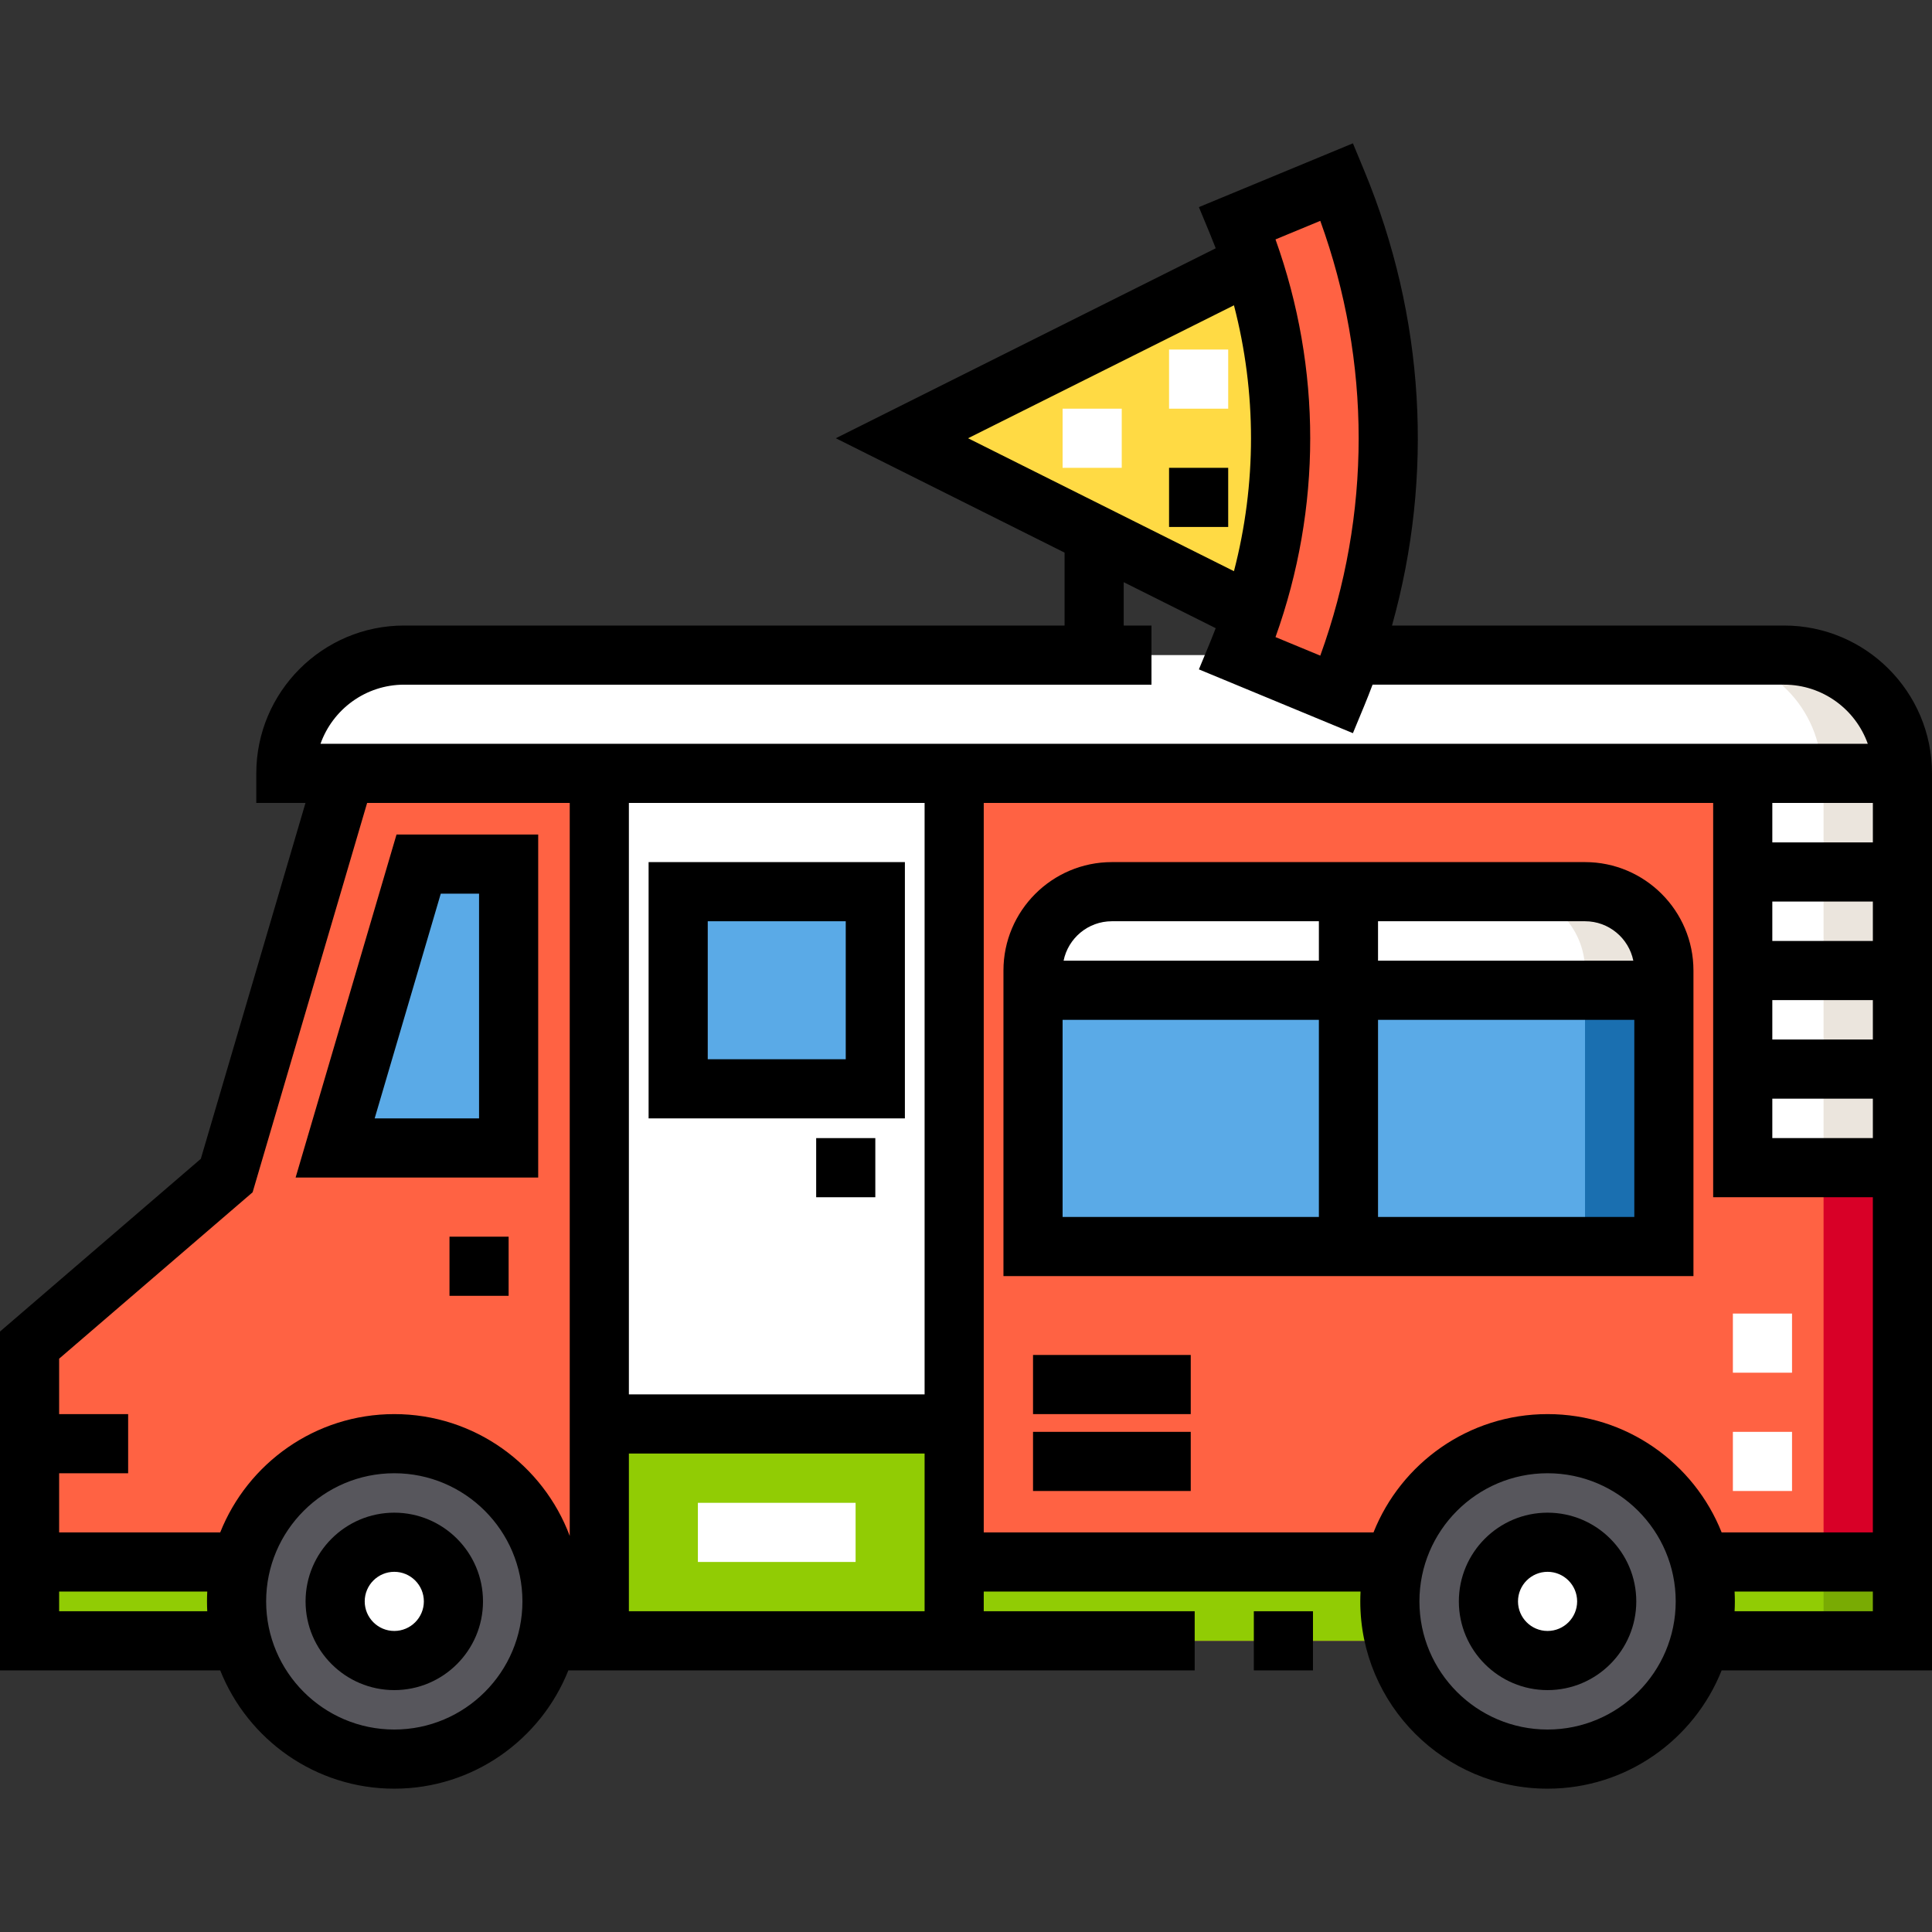 <?xml version="1.0" encoding="iso-8859-1"?>
<!-- Generator: Adobe Illustrator 19.0.0, SVG Export Plug-In . SVG Version: 6.00 Build 0)  -->
<svg version="1.1" id="Capa_1" xmlns="http://www.w3.org/2000/svg" xmlns:xlink="http://www.w3.org/1999/xlink" x="0px" y="0px"
	 viewBox="0 0 512 512" style="enable-background:new 0 0 512 512;" xml:space="preserve">
<rect x="0" y="0" width="512" height="512" fill="#333333" stroke="none"/>
<path style="fill:#FFFFFF;" d="M504.163,204.956H75.755l0,0c0-17.313,14.034-31.347,31.347-31.347h365.714
	C490.129,173.609,504.163,187.644,504.163,204.956L504.163,204.956z"/>
<path style="fill:#EBE5DD;" d="M472.816,173.609h-21.42c17.312,0,31.347,14.035,31.347,31.347h21.42
	C504.163,187.644,490.128,173.609,472.816,173.609z"/>
<polygon style="fill:#FF6243;" points="91.429,204.956 60.082,311.536 7.837,356.466 7.837,434.834 504.163,434.834 
	504.163,204.956 "/>
<path style="fill:#91CC04;" d="M62.694,424.385c0-3.608,0.458-7.109,1.317-10.449H7.837v20.898H64.01
	C63.152,431.494,62.694,427.993,62.694,424.385z"/>
<g>
	<rect x="459.233" y="348.108" style="fill:#FFFFFF;" width="15.673" height="15.673"/>
	<rect x="459.233" y="379.455" style="fill:#FFFFFF;" width="15.673" height="15.673"/>
</g>
<rect x="252.865" y="413.937" style="fill:#91CC04;" width="251.298" height="20.898"/>
<rect x="483.265" y="413.937" style="fill:#79AB03;" width="20.898" height="20.898"/>
<rect x="483.265" y="309.447" style="fill:#D80027;" width="20.898" height="104.49"/>
<g>
	<rect x="158.824" y="204.957" style="fill:#FFFFFF;" width="94.041" height="229.878"/>
	<rect x="461.845" y="204.957" style="fill:#FFFFFF;" width="42.318" height="104.49"/>
</g>
<rect x="483.265" y="204.957" style="fill:#EBE5DD;" width="20.898" height="104.49"/>
<path style="fill:#5AAAE7;" d="M420.049,236.303H294.661c-11.542,0-20.898,9.356-20.898,20.898v73.143h167.184v-73.143
	C440.947,245.66,431.591,236.303,420.049,236.303z"/>
<rect x="420.049" y="262.427" style="fill:#1A6FB0;" width="20.898" height="67.918"/>
<path style="fill:#FFFFFF;" d="M440.947,257.201v5.224H273.763v-5.224c0-11.546,9.352-20.898,20.898-20.898h125.388
	C431.595,236.303,440.947,245.655,440.947,257.201z"/>
<path style="fill:#EBE5DD;" d="M440.947,257.201v5.224h-20.898v-5.224c0-11.546-9.352-20.898-20.898-20.898h20.898
	C431.595,236.303,440.947,245.655,440.947,257.201z"/>
<rect x="158.824" y="377.365" style="fill:#91CC04;" width="94.041" height="57.469"/>
<rect x="184.947" y="398.263" style="fill:#FFFFFF;" width="41.796" height="15.673"/>
<rect x="179.722" y="236.304" style="fill:#5AAAE7;" width="52.245" height="52.245"/>
<circle style="fill:#57565C;" cx="104.49" cy="424.386" r="41.796"/>
<circle style="fill:#FFFFFF;" cx="104.49" cy="424.386" r="15.673"/>
<circle style="fill:#57565C;" cx="410.122" cy="424.386" r="41.796"/>
<circle style="fill:#FFFFFF;" cx="410.122" cy="424.386" r="15.673"/>
<polygon style="fill:#5AAAE7;" points="134.792,228.989 134.792,304.221 88.816,304.221 110.947,228.989 "/>
<path style="fill:#FFDA44;" d="M331.88,162.565l-92.86-46.425l92.86-46.425C341.776,99.871,341.776,132.409,331.88,162.565z"/>
<path style="fill:#FF6243;" d="M354.295,184.058c18.013-43.488,18.013-92.349,0-135.837c-8.778,3.636-17.556,7.272-26.336,10.909
	c15.12,36.502,15.12,77.517,0,114.02C336.737,176.787,345.515,180.422,354.295,184.058z"/>
<rect x="281.6" y="108.304" style="fill:#FFFFFF;" width="15.673" height="15.673"/>
<rect x="273.763" y="379.455" width="41.796" height="15.673"/>
<rect x="273.763" y="359.08" width="41.796" height="15.673"/>
<rect x="216.294" y="301.61" width="15.673" height="15.673"/>
<rect x="119.118" y="327.733" width="15.673" height="15.673"/>
<rect x="332.278" y="426.998" width="15.673" height="15.673"/>
<path d="M171.886,228.466v67.918h67.918v-67.918L171.886,228.466L171.886,228.466z M224.131,280.711h-36.571V244.14h36.571V280.711z
	"/>
<path d="M104.49,400.875c-12.964,0-23.51,10.547-23.51,23.51s10.546,23.51,23.51,23.51S128,437.348,128,424.385
	C128,411.422,117.454,400.875,104.49,400.875z M104.49,432.221c-4.322,0-7.837-3.515-7.837-7.837s3.515-7.837,7.837-7.837
	s7.837,3.515,7.837,7.837C112.327,428.706,108.811,432.221,104.49,432.221z"/>
<path d="M410.122,400.875c-12.964,0-23.51,10.547-23.51,23.51s10.546,23.51,23.51,23.51c12.964,0,23.51-10.547,23.51-23.51
	C433.633,411.422,423.086,400.875,410.122,400.875z M410.122,432.221c-4.322,0-7.837-3.515-7.837-7.837s3.515-7.837,7.837-7.837
	s7.837,3.515,7.837,7.837C417.959,428.706,414.444,432.221,410.122,432.221z"/>
<path d="M105.084,221.152l-26.742,90.906h64.286v-90.906L105.084,221.152L105.084,221.152z M126.955,296.385H99.29l17.521-59.559
	h10.145v59.559H126.955z"/>
<path d="M472.816,165.773H368.894c11.134-39.753,8.685-81.816-7.359-120.55l-2.999-7.24l-40.817,16.905l2.999,7.241
	c0.506,1.219,0.988,2.445,1.459,3.673L221.5,116.14l60.623,30.311v19.322h-175.02c-21.606,0-39.184,17.577-39.184,39.184v7.837
	h13.036l-27.738,94.309L0,352.87v89.801h58.363c7.298,18.341,25.217,31.347,46.127,31.347s38.829-13.006,46.127-31.347h0.371
	h165.616v-15.673h-55.902v-5.224h99.857c-0.045,0.865-0.069,1.736-0.069,2.612c0,27.367,22.266,49.633,49.633,49.633
	c20.91,0,38.829-13.006,46.127-31.347H512V212.793v-7.837C512,183.351,494.423,165.773,472.816,165.773z M338.021,63.445
	l11.868-4.915c13.56,37.428,13.56,77.794,0,115.222l-11.868-4.915C350.286,134.582,350.286,97.698,338.021,63.445z M327.011,80.908
	c6.024,23.172,6.024,47.293,0,70.465l-70.465-35.232L327.011,80.908z M84.935,197.119c3.234-9.122,11.95-15.673,22.168-15.673
	h198.05v-15.673h-7.356v-11.486l24.381,12.19c-0.47,1.228-0.953,2.453-1.459,3.674l-2.999,7.241l40.817,16.905l2.999-7.24
	c0.771-1.862,1.499-3.734,2.208-5.611h109.074c10.217,0,18.934,6.552,22.168,15.673H85.565H84.935z M469.682,291.16h26.645v10.449
	h-26.645V291.16z M469.682,275.487v-10.449h26.645v10.449H469.682z M469.682,249.364v-10.449h26.645v10.449H469.682z
	 M166.661,212.793h78.367v156.735h-78.367V212.793z M15.673,426.997v-5.224h39.253c-0.045,0.865-0.069,1.736-0.069,2.612
	c0,0.877,0.024,1.747,0.069,2.612H15.673z M104.49,458.344c-18.725,0-33.959-15.234-33.959-33.959
	c0-18.726,15.235-33.959,33.959-33.959s33.959,15.234,33.959,33.959S123.214,458.344,104.49,458.344z M104.49,374.752
	c-20.91,0-38.829,13.006-46.127,31.347H15.673v-15.673h18.286v-15.673H15.673v-14.689l51.273-44.095l30.345-103.175h53.696v194.245
	C143.937,388.201,125.757,374.752,104.49,374.752z M190.171,426.997h-23.51v-41.796h78.367v41.796H190.171z M410.122,458.344
	c-18.725,0-33.959-15.234-33.959-33.959c0-18.726,15.235-33.959,33.959-33.959s33.959,15.234,33.959,33.959
	S428.847,458.344,410.122,458.344z M410.122,374.752c-20.91,0-38.829,13.006-46.127,31.347H260.702V212.793h193.306v104.49h42.318
	v88.816h-40.077C448.952,387.758,431.033,374.752,410.122,374.752z M459.685,426.997c0.045-0.865,0.07-1.736,0.07-2.612
	c0-0.877-0.024-1.747-0.07-2.612h36.641v5.224H459.685z M496.327,223.242h-26.645v-10.449h26.645V223.242z"/>
<path d="M420.049,228.466H294.661c-15.845,0-28.735,12.891-28.735,28.735v80.98h182.857v-80.98
	C448.784,241.357,435.894,228.466,420.049,228.466z M432.847,254.589h-67.655V244.14h54.857
	C426.357,244.14,431.634,248.635,432.847,254.589z M294.661,244.14h54.857v10.449h-67.655
	C283.076,248.635,288.353,244.14,294.661,244.14z M281.6,270.262h67.918v52.245H281.6V270.262z M365.192,322.507v-52.245h67.918
	v52.245H365.192z"/>
<rect x="309.812" y="123.978" width="15.673" height="15.673"/>
<rect x="309.812" y="92.631" style="fill:#FFFFFF;" width="15.673" height="15.673"/>
<g>
</g>
<g>
</g>
<g>
</g>
<g>
</g>
<g>
</g>
<g>
</g>
<g>
</g>
<g>
</g>
<g>
</g>
<g>
</g>
<g>
</g>
<g>
</g>
<g>
</g>
<g>
</g>
<g>
</g>
</svg>
